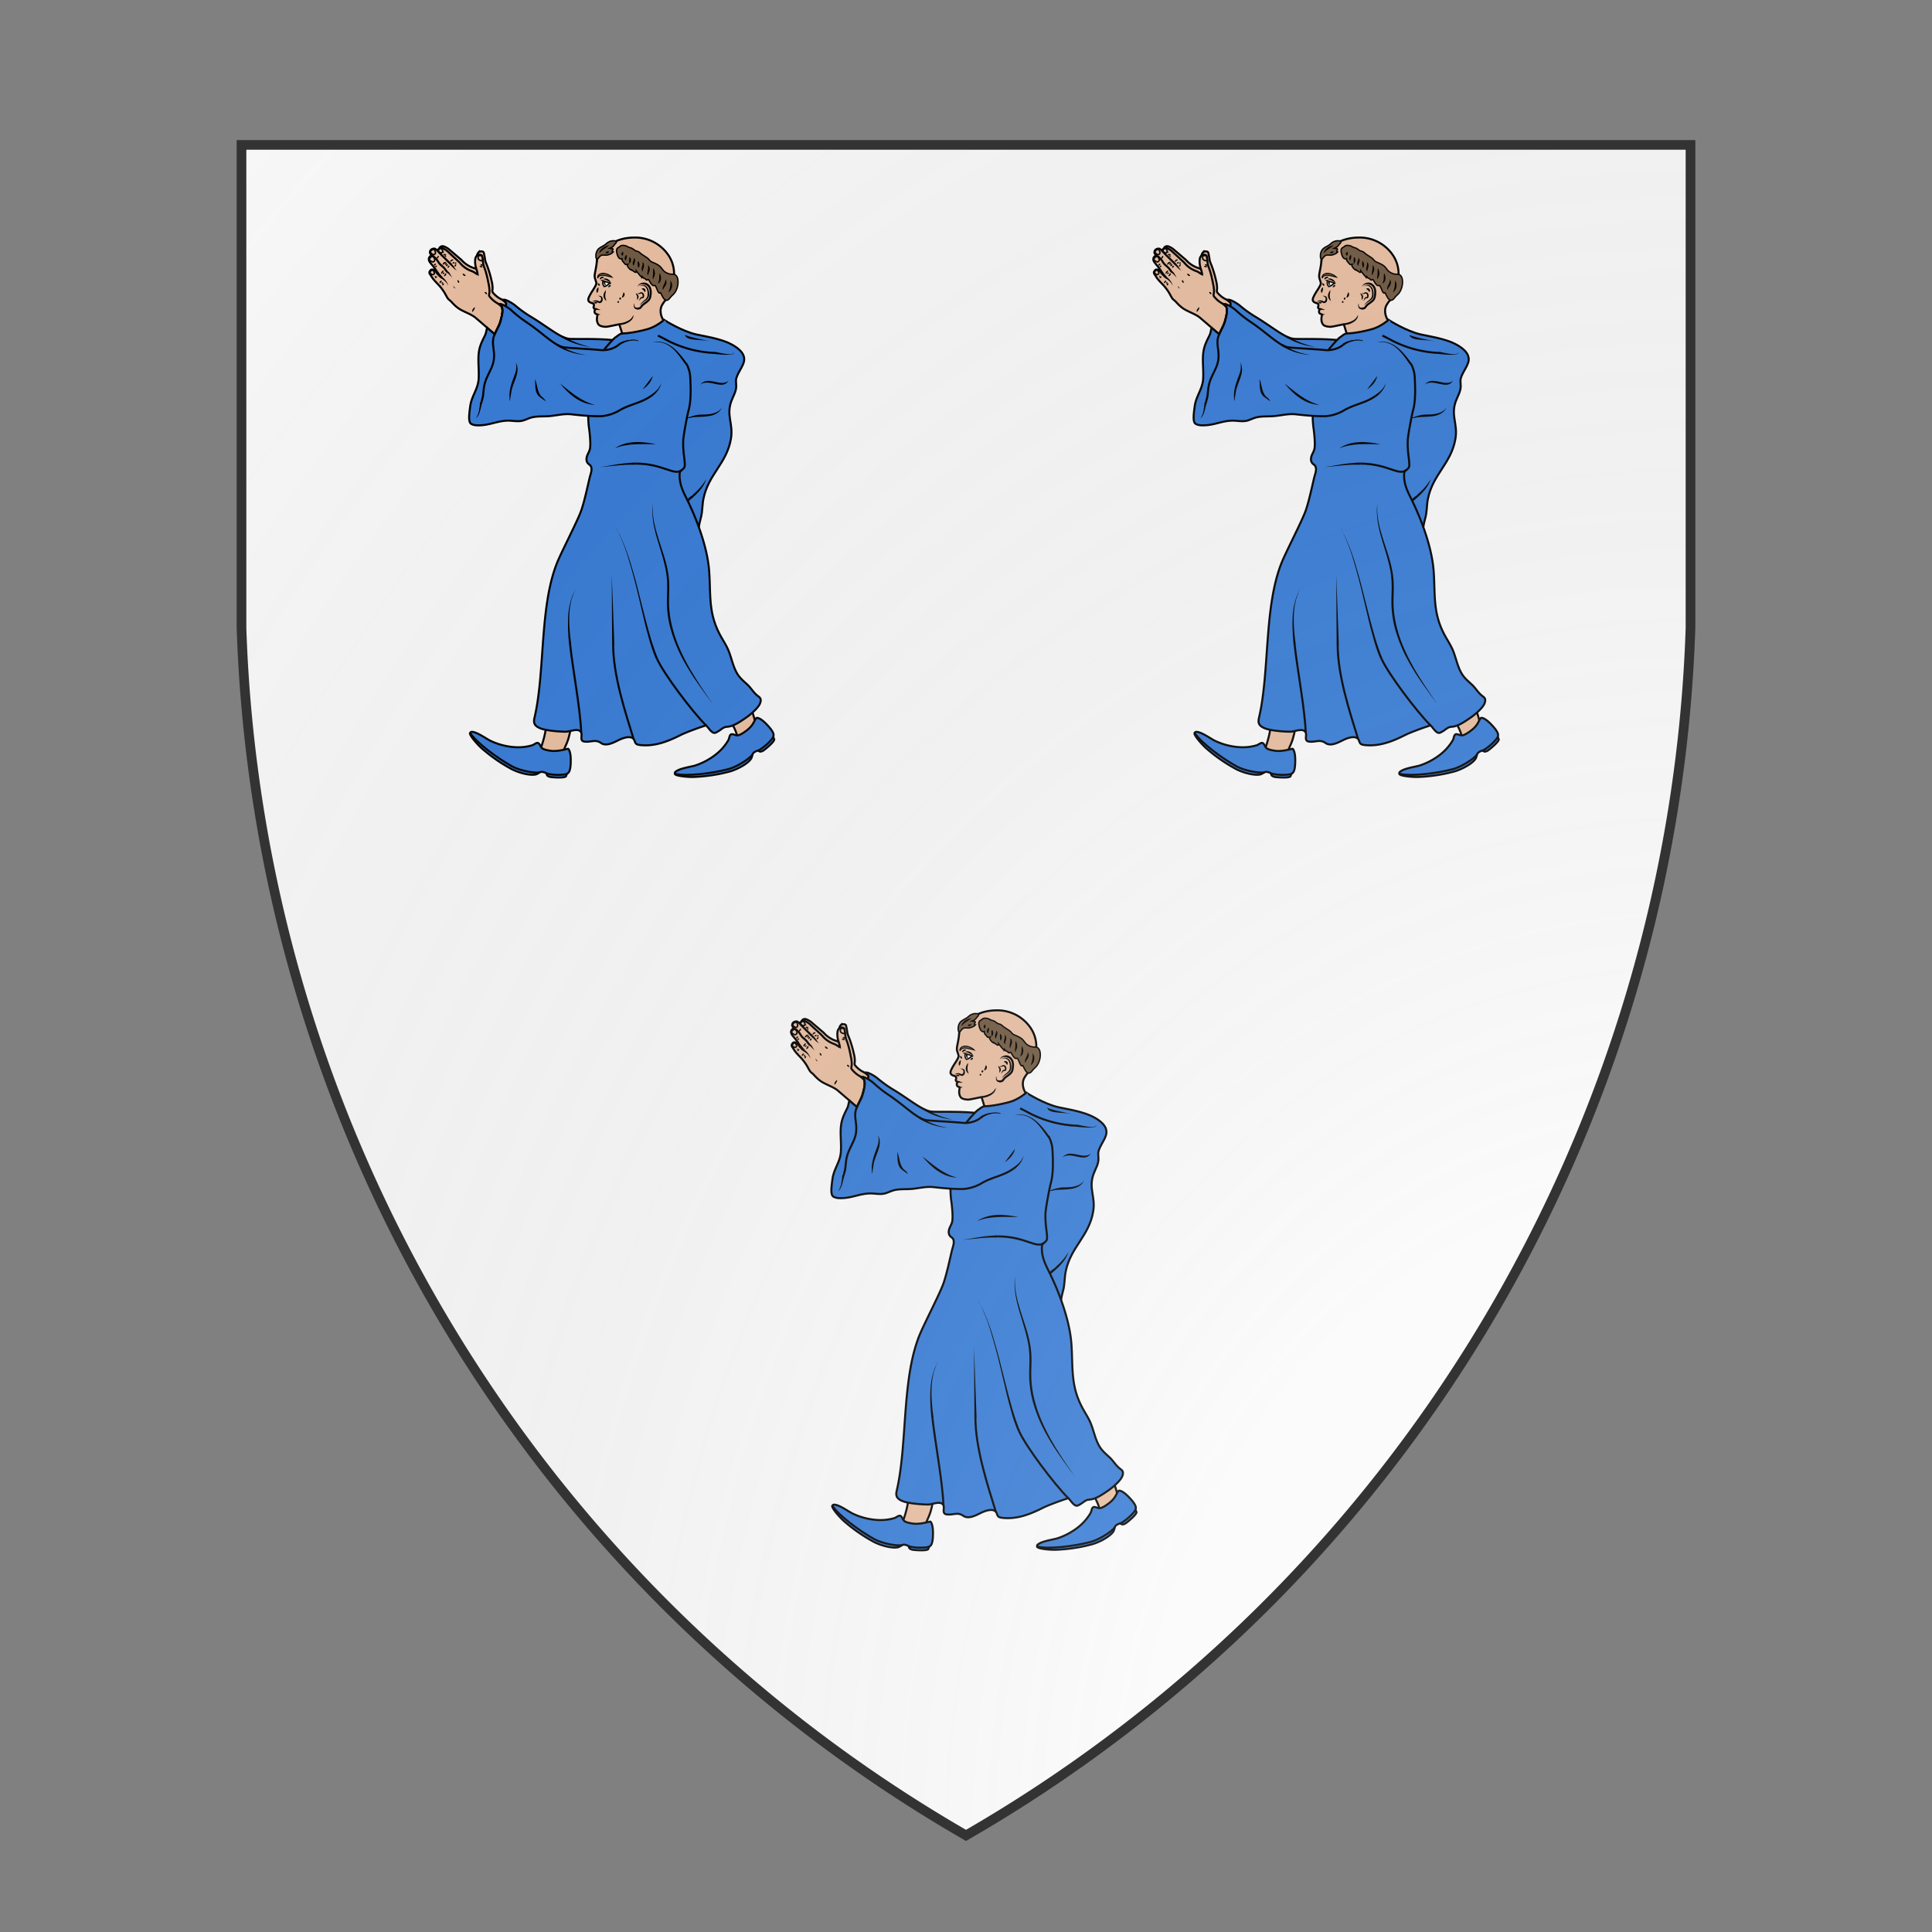<svg id="coaworld_burg_392_burg_392_s-1" width="500" height="500" viewBox="0 10 200 200" xmlns="http://www.w3.org/2000/svg" xmlns:x="http://www.w3.org/1999/xlink"><rect x="0" y="10" width="200" height="200" fill="#808080" stroke="none"/><defs><clipPath id="heater_coaworld_burg_392_burg_392_s-1"><path d="m25,25 h150 v50 a150,150,0,0,1,-75,125 a150,150,0,0,1,-75,-125 z"/></clipPath><g id="monk_coaworld_burg_392_burg_392_s-1" stroke-width=".3"><path fill="#eabfa2" d="M85.33 72.04c.13-.5.32-1.34.27-1.85a2.3 2.3 0 00-.1-.47c-.21-.17-.4-.36-.65-.47-.45-.2-.89-.56-1.21-.94-.2-.22-.08-.38-.08-.65a4.1 4.1 0 00-.14-1.1 16.1 16.1 0 00-.66-2.25c-.13-.34-.3-.68-.33-1.05a8.9 8.9 0 00-.18-.92c-.13-.22-.56-.2-.73-.06a.9.9 0 00-.25.47 2 2 0 00-.01.6c.02.33.08.52.19.84.08.25.2.5.25.9-.21-.08-.4-.23-.6-.33-.15-.07-.3-.12-.45-.17-.5-.18-.97-.46-1.37-.82-.15-.13-.28-.3-.44-.43l-1.62-1.38a2.4 2.4 0 00-.57-.39c-.15-.07-.32-.17-.49-.16a.48.48 0 00-.36.15c-.1.1-.16.33-.07.4-5.1-.26 7.5 14.01 9.6 10.08z"/><path fill="#eabfa2" d="M83.87 74.43c.24-.57.63-1.22.8-1.75.15-.5.38-1.33.35-1.83a2.13 2.13 0 00-.09-.48c-.2-.18-.38-.38-.61-.5-.44-.23-.87-.6-1.18-.99-.19-.23-.06-.38-.04-.65a4.5 4.5 0 00-.1-1.1c-.15-.77-.3-1.54-.56-2.28-.12-.35-.27-.7-.29-1.07a8.9 8.9 0 00-.13-.92c-.12-.24-.56-.23-.73-.1a.9.9 0 00-.28.46 3.17 3.17 0 00.12 1.45c.07.26.18.51.22.9-.22-.08-.39-.24-.6-.35-.13-.08-.29-.13-.44-.19-.5-.2-.95-.5-1.32-.87-.15-.15-.27-.31-.42-.45L77 62.26a2.4 2.4 0 00-.55-.41c-.15-.08-.3-.19-.48-.19-.1 0-.21 0-.36.14-.11.1-.18.32-.1.4l-.33-.33c-.19-.18-.55-.1-.73.07-.16.16-.22.42-.08.61.08.1.19.19.3.26-.18-.05-.38.09-.47.25-.25.46.2.85.46 1.18.18.21.35.43.5.66.26.42.56.81.9 1.17-.35-.2-.57-.53-.84-.83a1.3 1.3 0 00-.34-.32c-.14-.07-.32-.09-.45 0a.57.57 0 00-.1.12.52.52 0 00-.1.17c-.04.11 0 .24.07.34l.2.3c.31.54.8.97 1.22 1.44.33.38.63.8.87 1.24.12.21.23.45.38.64.12.16.3.26.44.4.35.39.71.76 1.14 1.05.66.46 1.88.84 2.49 1.37l.97.83 1.86 1.61z"/><path d="M102.5 75.48c-1.91-.48-6.64-.3-7.53-.37-1.38-.1-3.28-1.8-5.86-3.34a18.09 18.09 0 01-2.21-1.6c-.4-.33-1.32-.87-1.67-.85a.66.66 0 00-.18.04c.16.1.31.24.45.36.15.16 0 .63 0 .63l15.36 14.91"/><path fill="#eabfa1" d="M90.34 136.5s.64-1.35 1-3.16c.42-2.02-.17-4.93-.17-4.93l4.62.81s-.53 3.27-1 4.95c-.23.84-.99 2.33-.99 2.33l-3.46-.01z"/><path d="M108 105l1.05-32.61s2.53 1.6 4.64 2.07c1.9.41 4.45.75 6.07 2.02.61.47 1.1 1.07 1 1.84-.11.89-1.12 1.98-1.2 2.88-.02.32.04.64.03.97-.02.79-.49 1.48-.75 2.23-.73 2.12.34 3.26-.03 5.48-.62 3.69-3.37 5.26-4.08 8.94-.18.92-.12 1.89-.38 2.79-.59 2.09-.35 3.39-.35 3.39"/><path fill="#eabfa2" d="M110.4 65.48c0-.96-.28-1.9-.81-2.7a5.93 5.93 0 00-5.13-2.65c-3.64.04-5.09 2.46-5.28 2.85-.15.28-.18.44-.19.67h-.02c-.03.76-.31 1.73-.32 2.14 0 .44.17.6.25 1.06.03.2-.22.62-.51 1.07-.3.46-.73 1.17-.68 1.45.09.5.78.38.83.67.05.3-.08.3-.05.42.08.3.33.23.33.23s-.23.2-.18.47c.07.32.4.27.42.37-.01.35-.22.83.13 1.41.2.3.68.36 1.06.39.28.02 1.66-.31 2.05-.37l.4 1.27c1.14 3.55 7.41 1.84 6.18-1.79-.46-.66-.68-1.65-.21-2.4.16-.26.3-.47.51-.69.26-.25.27-.57.41-.87.16-.34.36-.66.51-1 .29-.64.34-1.3.3-2z"/><g fill="#725a42" stroke-width=".2"><path stroke-width=".14" d="M99.11 66.14c0-.08-.03-.15 0-.23.03-.21.22-.35.4-.42l.13-.05.18-.03a2.04 2.04 0 011.39.58l-.29-.07c-.14-.03-.28-.08-.42-.1l-.25-.06a2.05 2.05 0 00-.54-.05c-.13.04-.28.06-.39.14-.1.05-.17.2-.21.29z"/><path d="M106.86 63.57c.12.12.28.19.44.25.39.17.8.35 1.09.65.24.25.4.58.7.76a2 2 0 00.77.31c.23.03.5-.02.7.1.19.1.3.32.36.51.2.75-.05 1.78-.58 2.34-.17.17-.36.33-.5.52-.09.1-.16.2-.25.28-.14.07-.22.16-.4.1a.67.67 0 01-.29-.21c-.2-.25-.34-.6-.5-.88 0 0 0-.02-.02-.02s-.04.02-.05.03c-.04.04-.1.04-.15 0-.1-.08-.22-.32-.27-.45a3.45 3.45 0 00-.3-.63c-.08-.03-.16.02-.24.01-.27-.02-.58-.62-.7-.83-.01-.02-.03-.05-.06-.06-.09-.03-.18.09-.3.05-.06-.03-.07-.07-.11-.11-.12-.12-.32-.14-.41-.26-.03-.04-.05-.1-.09-.13 0 .05-.01.1-.04.13a2.57 2.57 0 01-.48-.51c-.12-.16-.26-.28-.36-.45 0 .05-.03.18-.08.2-.07.04-.12-.02-.18-.06-.1-.09-.5-.26-.48-.43l-.01.16c-.22-.08-.76-.65-.52-.87a.6.6 0 01-.32.05 4.48 4.48 0 01-.43-.49c-.12-.16-.07-.2-.1-.38-.57.25-.84-.9-.8-1.28a.46.46 0 01.16-.3c.04-.04.1-.07.15-.1.2-.1.25-.25.48-.27.26-.03.58.03.82.16l.11.07c.16.08.34.1.5.17.17.08.31.2.46.3.06.04.12.08.18.1.06.03.13.04.2.06.28.07.41.26.63.42.22.16.46.3.68.45.15.1.29.2.4.33.07.07.12.15.19.21z"/><path d="M99.16 61.87l-.05.07c-.23.31-.3.72-.26 1.1.01.14.12.27.1.43.05-.13.24-.28.33-.38a.91.91 0 01.32-.3c.3-.15.65 0 .96-.08.31-.07.63-.2.84-.45l-.13-.03c-.09-.13.17-.3.08-.42-.03-.04-.08-.04-.13-.05l-.34-.04c.17-.08.38-.15.51-.29.12-.12.2-.27.33-.4a.5.5 0 00.16-.26c0-.11-.01-.09-.13-.12-.41-.12-.91.01-1.25.28-.11.08-.21.19-.33.27-.33.24-.74.36-1 .67z"/></g><path fill="#f6f6f6" stroke-width=".2" d="M101 66.88c0 .04-.1 0-.16.05-.23.12-.29.34-.77.45 0 0-.18-.2-.21-.42-.03-.2.03-.43.03-.43z"/><path fill="none" d="M105.94 66.92c.6.05 1.1.57 1 1.55-.06.7-.2.86-.56 1.16-.23.2-.64.42-.79.66-.17.3-.35.37-.68.34"/><g fill="#000" stroke="none"><path d="M102.81 62.22c.18.14.04.84-.17.47-.1-.2.04-.35.17-.47z"/><path d="M103.32 62.66c.2.26 0 .62-.07.87-.3-.23-.1-.62.07-.87z"/><path d="M103.8 63c.31.22.27.67.06.94-.1.1-.12-.27-.1-.37-.01-.2.02-.38.04-.57z"/><path d="M104.45 63.15c.28.13.2.52.1.75-.1.13-.06.61-.23.26-.15-.35.2-.66.13-1.01z"/><path d="M105.04 63.58c.3.25.35.76.07 1.04-.1-.34-.12-.7-.07-1.04z"/><path d="M105.77 63.73c.23.29.24.7.06 1.01-.05.21 0 .62-.19.22-.13-.32.12-.62.1-.94 0-.1.01-.2.03-.29z"/><path d="M106.55 64.2c.35.3.3.82.08 1.18-.04.28-.13.46-.19.09 0-.34.16-.67.12-1.02 0-.08.01-.19-.01-.25z"/><path d="M107.34 64.62c.22.42.33.94.08 1.37-.08.06-.09.43-.16.26-.08-.36.08-.73.04-1.1 0-.17 0-.35.04-.53z"/><path d="M108.25 65.38c.32.47.33 1.22-.19 1.56-.1-.05.2-.53.14-.73.01-.28.02-.55.05-.83z"/><path d="M109.14 66.32c.3.4.05.92-.24 1.25-.1.22-.15.46-.2.08.06-.45.43-.81.43-1.29v-.02z"/><path d="M109.85 66.39c.07.27.3.47.25.77.03.43-.19.87-.54 1.11.2-.5.33-1.05.3-1.6 0-.08.01-.23-.01-.28z"/><path d="M99.3 62.48c.12-.55.56-.96 1.1-1.1.12-.02.33-.16.38-.13-.3.42-.84.56-1.18.94l-.3.29z"/><path d="M100.27 62.38c.05-.22.67-.32.46-.04-.1.13-.36.2-.46.04z"/></g><g fill="#000" stroke="none"><path d="M99.22 67.5c0 .07.02.15 0 .22 0 .21-.06.43-.2.6-.01.02-.02 0-.03-.03a.52.52 0 01-.07-.3c.01-.2.13-.42.3-.5v.01z"/><path d="M99.13 68.74c.22 0 .47 0 .62.18.12.17.11.4.06.58-.07.2-.28.36-.49.32-.17-.05-.3-.2-.49-.22a1.16 1.16 0 00-.5.02c-.04-.05.14-.1.2-.14.25-.1.54-.07.78.08.16.06.29-.14.3-.29a.35.35 0 00-.19-.4c-.09-.06-.19-.1-.29-.13z"/><path d="M99.06 69.72c-.03.1-.13.15-.23.16a.32.32 0 01-.3-.14c0-.04.06-.03.09-.05a.62.62 0 01.36 0l.08.03z"/><path d="M100.27 67.89c.05.07.02.16.03.24 0 .14-.07.27-.07.42-.01.18-.02.37.04.55.03.13.08.25.12.37 0 .06-.06-.02-.08-.03a.96.96 0 01-.35-.69c0-.25.1-.5.25-.71l.06-.15z"/><path d="M101.03 67.14v.1a.3.3 0 01-.35.22c-.05 0-.03-.06 0-.09a.35.35 0 01.14-.18.4.4 0 01.18-.05.2.2 0 01.03 0z"/><path d="M99.1 66.9h.1c.12.03.2.13.23.25 0 .04 0 .13-.06.12a.42.42 0 01-.14-.08.3.3 0 01-.12-.24v-.05h-.01z"/><path d="M100.07 65.97c-.1.06-.17.12-.27.17l-.28.13c-.04 0-.11.08-.11 0 0-.11.08-.21.17-.28a.49.49 0 01.47-.04l.02.02z"/><path d="M99.86 66.27c.06-.03.12-.07.19-.07a.66.66 0 01.28-.01c.14.03.27.08.39.17a1 1 0 01.33.43l-.14-.07-.55-.3c-.13-.04-.26-.1-.4-.13l-.1-.02z"/><path d="M99.48 66.32c.03.03.07.03.1.04l.13.03.15.03c.02 0 .07 0 .08.02l-.1.19-.31-.24-.05-.07z"/><path d="M102.9 68.24c.05.01.08.04.11.08.04.02.05.07.06.12a.46.46 0 01-.15.47.38.38 0 01-.21.1c-.03-.04 0-.1.01-.13l.1-.3a.9.9 0 00.08-.34z"/><path d="M102.51 69.02c.03.02.02.07.04.1v.09c-.03.06-.1.08-.15.11-.03.02-.05-.03-.07-.05a.17.17 0 010-.2.2.2 0 01.16-.07s.05 0 .02.02z"/><path d="M102.16 69.51c.04.02.07.06.1.1.01.04.01.1-.03.13-.03.04-.09.05-.14.04h-.02c-.02-.02-.04-.05-.04-.08-.02-.03-.04-.08 0-.1l.11-.08h.02v-.01z"/><path d="M98.82 70.55l.26.08c.12.06.24.15.38.15.05-.01.05.04 0 .05l-.15.02c-.14 0-.27-.06-.4-.03-.05 0-.11.02-.1-.05l-.05-.2.06-.02z"/><path d="M99.08 71.36l.1.05.08.03c.08 0 .15.03.22.05v.03l-.14.04c-.05.02-.1.04-.17.05l-.16.01.07-.26z"/><path d="M102.37 72.81a.92.92 0 01.18-.02l.48-.12c.11-.03.22-.08.33-.13.16-.07.33-.14.47-.25.2-.13.34-.32.46-.52l.09-.15c.04 0 .01.05.02.08 0 .06-.02.12-.04.18a.5.5 0 01-.09.21c-.06.1-.12.2-.21.28a2.7 2.7 0 01-.4.31l-.46.22c-.17.05-.34.1-.52.13l-.27.05-.04-.27z"/><path d="M105 68.26c.02.1.12.19.2.11.1-.05.2-.14.3-.14.09 0 .17 0 .24.04.16.1.25.3.23.5 0 .12-.04.27-.16.32-.1.04-.2 0-.28.05-.11.09-.16.25-.31.3-.04 0-.1 0-.03-.03.08-.02.1-.11.12-.18a.5.5 0 01.17-.26c.08-.05.17-.02.25-.06.04-.08.02-.2.01-.29-.01-.1-.09-.2-.2-.21-.1-.01-.2.05-.3.07-.08.02-.2 0-.23-.1a.56.56 0 01-.01-.12z"/><path d="M105.01 69.36c-.09-.04-.09-.15-.07-.23v-.3c-.04-.1-.1-.18-.13-.27-.02-.07-.05-.14-.04-.2.04-.04.06.06.1.07.1.08.2.17.25.3a.5.5 0 01-.06.46c-.04.05-.07.11-.05.17z"/><path d="M105.6 67.73c.13-.14.39-.13.5.03.1.12.1.3 0 .41-.02.03-.05.06-.06 0-.05-.1-.1-.21-.2-.28a1.28 1.28 0 00-.24-.16z"/><path d="M104.9 70.76l-.18-.06c-.06-.02-.1-.06-.15-.1a.46.46 0 01-.1-.18.87.87 0 01-.04-.31.6.6 0 01.06-.24v-.02l.02.23c0 .11.03.22.1.3.04.05.09.08.14.1.04.02.09 0 .13.01.02 0 .05-.01.05.01l-.03.26z"/><path d="M104.98 67.42a.85.85 0 01.3-.42c.11-.08.25-.13.38-.18.08 0 .15-.03.23-.03.05 0 .07 0 .06.05l-.01.21c-.08 0-.16-.03-.24-.02-.06 0-.13 0-.2.02a.48.48 0 00-.17.06c-.1.05-.2.11-.27.2a.76.76 0 00-.08.11z"/><path d="M105.27 67.35c.16-.12.33-.23.54-.21.1 0 .2.04.3.07.3.14.48.45.54.77.06.26.07.53.03.8-.05.33-.32.58-.6.76-.26.18-.53.37-.76.61.07-.16.2-.3.32-.42.22-.24.52-.4.7-.67a.8.8 0 00.14-.45c.02-.33 0-.67-.16-.97a.77.77 0 00-.37-.34.62.62 0 00-.55 0l-.13.05z"/><path d="M100.05 66.59a.38.38 0 00-.04.28c.03.12.1.27.25.33.17.02-.19-.23.04-.54-.08 0-.21-.08-.25-.07z"/></g><path fill="none" d="M75.51 62.2c.4.43.79.79 1.2 1.2l.75.75"/><path fill="none" d="M74.67 62.81a3 3 0 01.79.8c.06.11.12.21.2.31.22.3.57.5.8.79.15.18.26.4.44.54"/><g fill="#000" stroke="none"><path d="M77.53 64.03c.3.3.4.6.65.9.38.33-.27-.14-.35-.22-.17-.15-.3-.33-.47-.47z"/><path d="M75.36 63.28c-.22-.16.25-.62.26-.36-.02.16-.16.25-.26.36z"/><path d="M74.92 64.3c-.2-.37.53-.43.16-.08-.05.05-.1.05-.16.08z"/><path d="M75.1 64.5c-.14-.28.43-.33.16-.03-.04.05-.15.04-.16.03z"/><path d="M75.1 66.15c-.22-.2.35-.43.23-.16-.02.1-.18.15-.23.16z"/><path d="M77.32 63.74c-.09-.25.32-.5.45-.31a2 2 0 01-.45.31z"/><path d="M76.18 64.16c-.05-.27.3-.54.55-.41-.16.14-.31.3-.51.4h-.02z"/><path d="M75.96 65.5c-.09-.22.22-.6.39-.45-.1.17-.22.39-.39.45z"/><path d="M76.34 65.84c.05-.19.4-.72.37-.26-.04.16-.2.29-.37.26z"/><path d="M75.76 66.9c-.19-.2.25-.57.28-.31-.03.14-.18.23-.28.31z"/><path d="M76.13 67.21c-.08-.14.07-.37.23-.28 0 .15-.05.3-.23.28z"/><path d="M76.04 66.93c-.13-.2.26-.3.19-.06-.02.1-.13.08-.19.06z"/><path d="M76.2 65.56c-.15-.38.51-.32.11-.04l-.11.04z"/><path d="M76.5 64.17c-.1-.23.38-.4.32-.17-.06.12-.2.14-.32.17z"/><path d="M76.64 64.33c-.02-.19.4-.4.29-.1a.22.22 0 01-.29.1z"/><path d="M76.93 64.61c-.13-.34.43-.48.18-.09a.25.25 0 01-.18.09z"/><path d="M77.62 63.97c-.03-.15.27-.34.28-.16 0 .15-.16.22-.28.16z"/><path d="M77.96 64c-.06-.24.4-.3.2-.02-.05.06-.16.04-.2.02z"/><path d="M77.87 64.35c.08-.13.17-.26.32-.3-.01.2-.04.46-.32.3z"/><path d="M81.62 64.33c.14-.06.68.07.38.2-.15.04-.34-.04-.38-.2z"/><path d="M81.75 64.13c.13-.2.6.16.25.19-.13 0-.19-.1-.25-.19z"/><path d="M82.38 68.22c.35-.2.51.57.12.2a.48.48 0 01-.12-.2z"/><path d="M80.95 70.43c-.02.29-.19.54-.41.72a.72.72 0 01.41-.72z"/><path d="M77.79 67.24c-.01.25.58.57.11.36-.1-.08-.16-.23-.11-.36z"/><path d="M78.36 66.44c.21-.07.39.48.17.38-.14-.07-.19-.25-.17-.38z"/><path d="M79.13 65.47c.24-.03.72.45.23.32a.36.36 0 01-.23-.32z"/><path d="M76.51 62.94c-.05-.25.36-.12.15.04-.06.04-.1 0-.15-.04z"/><path d="M76.31 62.74c-.16-.23.35-.3.16-.03-.04.04-.1.03-.16.03z"/><path d="M76.44 62.8c-.13-.33.49-.27.16-.02-.05.03-.1.02-.16.02z"/><path d="M75.03 65.93c-.18-.25.3-.12.07.01-.01-.01-.07.02-.07-.01z"/><path d="M76.98 65.14l.03.03.1.09c.04.04.08.1.11.16l.1.17.27.47-.38-.39-.13-.14a.54.54 0 00-.12-.1l-.1-.05-.05-.03z"/><path d="M76.12 65.97a374.05 374.05 0 00.2.17c.12.1.26.26.37.43.12.17.22.35.26.5l.03.18v.07l-.01-.07c0-.04-.03-.1-.06-.17a1.73 1.73 0 00-.32-.42 2.6 2.6 0 00-.62-.47z"/></g><path fill="none" stroke-width=".214" d="M74.4 65.46a.19.19 0 01-.08-.15c0-.1.05-.19.11-.25.07-.07.16-.1.25-.1h.03l.03.01a.6.6 0 01.18.29c.04.11.06.2-.05.28a.53.53 0 01-.14.07.22.22 0 01-.16 0 .34.34 0 01-.08-.06l-.1-.09z"/><path fill="none" stroke-width=".214" d="M75.01 63.37a.71.71 0 00-.24-.4c-.1-.08-.32.03-.4.11l-.08.08-.03.04c-.03.05-.03.1-.03.15 0 .1.04.12.1.18.11.1.26.2.4.2.18 0 .3-.2.28-.36z"/><path fill="none" stroke-width=".214" d="M74.66 62.6l-.2-.17a.23.23 0 01-.06-.07.17.17 0 01-.01-.09.4.4 0 01.2-.3c.08-.05.28-.13.35-.05.09.1.12.22.15.34l.02.11c0 .1-.04.19-.12.23a.3.3 0 01-.33 0z"/><path fill="none" stroke-width=".214" d="M76.09 62.35l-.05.03c-.06.05-.2 0-.26-.03a.45.45 0 01-.2-.17c-.06-.1 0-.23.06-.31a.3.3 0 01.22-.1c.1-.01.15.03.21.1.07.08.1.18.12.28 0 .1-.04.15-.1.2z"/><path fill="none" stroke-width=".214" d="M82.02 62.88c-.14-.12-.34-.1-.5-.05-.11.04-.1.2-.1.3.02.11.02.19.11.26l.14.1a20.92 20.92 0 01.19.06c.1.01.2.01.27-.04"/><path fill="#eabfa1" d="M120.03 134.59c-.34-.48-.18-1.1-1.14-2.68-1.42-3.1-.1-5.58 2.8-2.33.4.77.66 2.11.85 2.62-.26 1.3-1.75 2.06-2.51 2.39z"/><path d="M112.37 79.03c.37 1.07.41 1 .47 2.96.04 1.38-.02 2.69-.28 3.62-.2.73-.8 3.86-.81 4.61-.04 1.63.2 2.49.23 3.3.02.35.02.57-.22.8-.24.26-.5.3-.53.7-.04.43 0 .86.08 1.28.15.84.56 1.65.93 2.41 1.54 3.09 3.07 7.2 3.34 10.64.26 3.36-.13 5.98 1.4 9.11.43.9 1.02 1.72 1.42 2.63.5 1.17.7 2.49 1.37 3.58.41.66.94 1.08 1.49 1.59.53.5.89 1.16 1.47 1.62.18.14.39.27.46.49a.8.8 0 01.02.27c-.05.51-.41.93-.76 1.3a9.9 9.9 0 01-1.64 1.35c-.56.38-1.58 1.1-2.46 1.18l-.34.04c-.32.08-.58.3-.86.5-.2.13-.4.26-.62.35-.53.2-1-.72-1.4-1.08-.53.14-2.87.97-3.8 1.44-1.87.94-3.81 1.7-5.96 1.46-.22-.03-.46-.06-.61-.22-.12-.12-.16-.3-.22-.45-.23-.64-1.12-.67-2.42-.02-.81.4-1.8.9-2.54.38-.8-.57-1.44-.1-2.35-.19a.68.68 0 01-.38-.12c-.32-.28-.02-.82-.18-1.21-.33-.78-1.67-.14-2.26-.14-.95 0-3.02-.15-3.88-.54-.32-.14-.63-.33-.77-.65-.13-.31-.05-.68.03-1.01 1.55-6.85.7-16.24 3.3-22.76.63-1.59 2.98-6.09 3.56-7.7.53-1.48 1.06-4.1 1.3-5.04.17-.64.51-1.43-.14-1.85a.86.86 0 01-.36-.67c-.04-.58.32-.98.48-1.5.2-.68-.02-2.6-.12-3.27-.26-1.94.01-3.9.3-5.82l.54-3.34c.19-1.13 2.68-3.91 3.08-4.17.37-.24.66-.57 1.1-.58 1.14-.03 2.83-.4 3.65-.64 1.4-.4 2.53-1.45 2.53-1.45"/><path fill="none" d="M101.39 120.3c0 4.54 1.74 9.84 3.02 13.98"/><path fill="none" d="M107.86 122.39c1.02 2.28 5.21 7.83 7.27 9.89"/><path fill="none" d="M95.04 120.44c.4 3.64 1.48 9.27 1.63 12.9"/><g fill="#000" stroke="none"><path d="M107.26 99.46l-.01.35c0 .12-.02.26-.01.43 0 .17 0 .36.02.58.01.21.04.45.07.71l.06.4c.03.14.04.29.08.43.07.3.13.61.22.94l.3 1.02c.21.71.47 1.47.73 2.29.26.81.53 1.67.71 2.6l.13.7.08.72c.04.48.05.97.05 1.46-.02.98-.07 1.97 0 2.95a15.7 15.7 0 00.49 2.88c.25.94.56 1.85.92 2.7.36.85.75 1.66 1.15 2.4a37 37 0 001.2 2.07 86.12 86.12 0 002.76 4.13l-.21-.28-.61-.81a103.67 103.67 0 01-2.08-2.94 36.08 36.08 0 01-1.89-3.21 22.35 22.35 0 01-1.54-3.98c-.26-.95-.43-1.94-.5-2.94-.08-1-.02-2 0-2.97 0-.5 0-.97-.04-1.44l-.07-.7-.11-.69a29.4 29.4 0 00-.66-2.58l-.69-2.3c-.2-.73-.36-1.4-.46-2-.03-.14-.04-.3-.06-.43l-.05-.4-.05-.73v-.58l.04-.43.03-.35z"/><polygon points="389.966 613.721 386.967 613.784 386.435 517.119" transform="translate(59.836 54.647) scale(.107)"/><path d="M101.64 102.83a3673.72 3673.72 0 00.27.43l.18.33.1.2.12.21.24.5.25.57.13.31.14.33a32.22 32.22 0 011.06 3.12c.35 1.16.69 2.4 1 3.65l.93 3.66a120.68 120.68 0 00.87 3.17 35.96 35.96 0 00.74 2.2l.13.35.11.25.1.21-.3.13-.09-.21-.1-.26c-.05-.1-.09-.23-.14-.36a22.47 22.47 0 01-.71-2.23 62.1 62.1 0 01-.82-3.2l-.87-3.68a92.04 92.04 0 00-1.45-5.31c-.17-.53-.34-1.02-.51-1.47l-.13-.33-.13-.31-.24-.58-.23-.5-.1-.22-.11-.2-.18-.32-.14-.24-.12-.2z"/><path d="M95.91 112.02l-.16.33-.1.17-.08.22-.1.24-.1.27c-.02.1-.06.2-.1.3l-.08.32-.08.35-.07.36-.05.38-.04.39-.02.2-.01.2-.02.4v.8c0 .26.02.52.03.77l.05.72.06.65.12.96.04.37-.32.03s0-.13-.03-.37l-.08-.97-.03-.65c-.02-.24-.02-.48-.03-.73v-.79l.03-.8c0-.14.02-.27.03-.4l.02-.2c0-.07.02-.14.03-.2l.05-.4.07-.38.09-.36c.03-.12.05-.24.09-.35l.1-.32.1-.3.11-.27.11-.24.1-.2a.77.77 0 01.1-.18l.17-.32z"/></g><path d="M102.19 76c-.69.58-1.77.86-2.66.77-1.08-.12-4.48-.29-5.37-.4-1.38-.16-3.19-2.14-5.7-3.8a18.09 18.09 0 01-2.14-1.7c-.38-.34-1.28-.91-1.63-.91a.65.65 0 00-.18.03c.15.11.28.25.42.38.05.16.08.33.09.48.03.5-.2 1.34-.35 1.83-.17.53-.56 1.18-.8 1.75-.52-.45-.72-.6-1.11-.95-.14.39-.14.73-.3 1.07-.6 1.2-.93 1.86-.99 3.2-.04 1.07.09 2.15.03 3.23-.07 1.53-1.02 2.53-1.24 4.04-.16 1.16-.28 2.13 0 2.54.16.23.69.32.83.33 1.82.12 2.95-.61 4.6-.68.74-.03 1.5.17 2.22.02.45-.1.87-.33 1.31-.46.83-.25 1.71-.16 2.58-.22 1.13-.07 2.26-.41 3.39-.28 1.53.17 2.9.3 4.43.28a6.34 6.34 0 002.87-.96c1.56-.85 3.07-1.01 4.51-2.04"/><path fill="none" d="M104.73 93.56c4.06 0 5.67 1.88 6.8.96"/><path stroke-width=".1" d="M105.1 75.42c-.4-.28-2.05-.14-2.91.59"/><path fill="none" d="M116.53 77.2a16.7 16.7 0 01-6.82-1.7c-.57-.29-1.12-.6-1.7-.87"/><path d="M94.72 135.73a.3.3 0 01.1.1c.23.35.3 1 .3 1.57 0 .63-.03 1.65-.4 1.92a.76.76 0 00-.22.23c-.04.07-.04.16-.08.24-.18.32-2.03.16-2.26.12-.85-.16-.41-.52-.84-.65-.24-.07-.52-.2-.8-.02-.14.09-.4.24-.5.27-.76.23-2.41-.15-3.59-.74a23.9 23.9 0 01-4.47-3.1c-.61-.53-1.95-2.04-1.72-2.3.1-.1.14-.15.3-.14.76.05 1.98.95 2.66 1.3a9.9 9.9 0 003.48.95c.91.08 1.84 0 2.72-.26.43-.14.78-.62 1.09-.16.13.2.18.35.33.53.25.3 1.13.41 1.5.46.86.06 1.71-.16 2.4-.32z"/><path fill="none" d="M90.58 139.2c-.68.21-2.98-.22-4.15-.87-2.26-1.26-5.17-3.44-6.17-4.9"/><path fill="none" d="M94.64 139.39c-.37.3-2.65.26-3.2-.07"/><path d="M122.47 131.3c.04-.05.1-.12.16-.14l.14.01c.41.1.9.51 1.3.93.44.45 1.12 1.22 1.04 1.66a.76.76 0 000 .33c.01.08.07.14.1.22.09.36-1.36 1.52-1.55 1.65-.73.47-.67-.1-1.06.1-.23.12-.52.22-.6.55a3.1 3.1 0 01-.18.54c-.39.69-1.85 1.54-3.1 1.92a23.9 23.9 0 01-5.38.83c-.82.04-2.82-.13-2.83-.47-.01-.15 0-.21.11-.3.59-.5 2.1-.7 2.83-.9a9.9 9.9 0 003.18-1.7 7.5 7.5 0 001.8-2.08c.2-.39.13-.98.67-.86.24.06.37.13.61.16.38.04 1.1-.48 1.4-.71.98-.74 1.06-1.3 1.36-1.73z"/><path fill="none" d="M122.02 136.54c-.35.61-2.32 1.88-3.61 2.21-2.51.65-6.12 1.08-7.85.7"/><path fill="none" d="M125.1 133.87c-.07.48-1.75 2.01-2.37 2.15"/><path fill="none" d="M84.69 69.96c.18.08.3.55.33.89.03.5-.2 1.34-.35 1.83-.2.65-.74 1.48-.94 2.12-.27.86.02 1.77.05 2.64.07 2.08-1.23 2.87-1.51 4.94-.14 1.04-.03 1.03-.34 2.03"/><g fill="#000" stroke="none"><path d="M105.74 82.6c.69-.48 1.34-1.14 1.5-1.99"/><path d="M93.96 74.7a13.6 13.6 0 004.07 1.6 10.4 10.4 0 01-4.24-1.4l.01-.08.16-.11z"/><path d="M101.64 91.3c1.76-1.22 4.1-1.03 6.09-.6-2.04 0-4.18-.19-6.09.6z"/><path d="M119.25 77.13c.12.56-2.35.26-2.8.23l.03-.32c.5.07 2.57.67 2.77.09z"/><path d="M112 74.54c1.07.48 3.6.82 3.85 1.02-1.04-.48-3.54 0-3.85-1.02z"/><path d="M118.5 81.18c-.8 1.72-2.93-.32-4.24.71 1.17-1.42 2.95.4 4.16-.56.02-.03.1-.12.08-.15z"/><path d="M117.5 85.26c-.8 1.62-2.84 1.28-4.33 1.45-1.97.48.18-.39 1.12-.4 1.12 0 2.5-.02 3.21-1.05z"/><path d="M115.16 95.85c-.45 1.43-1.6 2.4-2.7 3.34-.36-.51.63-.78.88-1.19a8.44 8.44 0 001.82-2.15z"/><path d="M112.25 79.14c-1.07-1.46-2.12-3.35-4.12-3.55-.86-.07-1.44-.04-.23-.08 1.95.02 3.26 1.63 4.3 3.07.26.3.41.33.05.56z"/><path d="M93.24 75.87c1.2.9 2.65 1.4 4.13 1.63a9.27 9.27 0 01-4.3-1.36l.17-.27z"/><path d="M86.97 78.56c.86 1.53-.51 3.02-.66 4.56-.09.37-.23 1.87-.24.77-.14-1.38.47-2.62.9-3.88.12-.47.16-.98 0-1.45z"/><path d="M89.84 81.05c.4.96.28 2.2 1.26 2.83.73.86-.04.19-.47-.1-.91-.6-.73-1.79-.79-2.73z"/><path d="M93.54 81.72c1.58 1.24 3.14 2.66 5.14 3.14-2.12-.03-3.88-1.59-5.14-3.14z"/><path d="M82.08 84.45c-.34.82-.31 1.95-1.08 2.5.2-.09.6-1.04.59-1.54.16-.31-.07-1.3.49-.96z"/><path d="M99.46 94.07l.82-.12 1.8-.3c.66-.1 1.32-.17 1.82-.2l.34-.03.26-.01.23-.01v.32h-.82c-.5 0-1.15.03-1.8.1l-1.82.18-.83.07z"/><path d="M106.91 83.42l.1-.05a5.07 5.07 0 00.88-.72l.15-.17.14-.19a.81.81 0 00.1-.18l.1-.17a1.39 1.39 0 00.1-.26l.03-.1-.02.1-.02.12-.05.16-.06.19-.1.2-.11.2-.14.2-.15.2-.15.17-.16.16a4.07 4.07 0 01-.45.4z"/><path d="M105.1 75.42c-.23-.11-.5-.1-.75-.1a4.7 4.7 0 00-1.05.24c-.21.06-.4.17-.6.27-.15.08-.28.18-.4.3-.05-.1-.2-.17-.2-.27.3-.2.62-.35.96-.44.28-.08.56-.14.85-.15.36-.03.72-.03 1.07.08l.12.07z"/></g></g><radialGradient id="backlight" cx="100%" cy="100%" r="150%"><stop stop-color="#fff" stop-opacity=".3" offset="0"/><stop stop-color="#fff" stop-opacity=".15" offset=".25"/><stop stop-color="#000" stop-opacity="0" offset="1"/></radialGradient></defs><g clip-path="url(#heater_coaworld_burg_392_burg_392_s-1)"><rect x="0" y="0" width="200" height="200" fill="#fafafa"/><g fill="#377cd7" stroke="#000"><style>
      g.secondary,path.secondary {fill: #377cd7;}
      g.tertiary,path.tertiary {fill: #377cd7;}
    </style><use x:href="#monk_coaworld_burg_392_burg_392_s-1" transform="translate(-7.5 -7.5) scale(0.7)"/><use x:href="#monk_coaworld_burg_392_burg_392_s-1" transform="translate(67.5 -7.5) scale(0.7)"/><use x:href="#monk_coaworld_burg_392_burg_392_s-1" transform="translate(30 72.5) scale(0.7)"/></g></g><path d="m25,25 h150 v50 a150,150,0,0,1,-75,125 a150,150,0,0,1,-75,-125 z" fill="url(#backlight)" stroke="#333"/></svg>